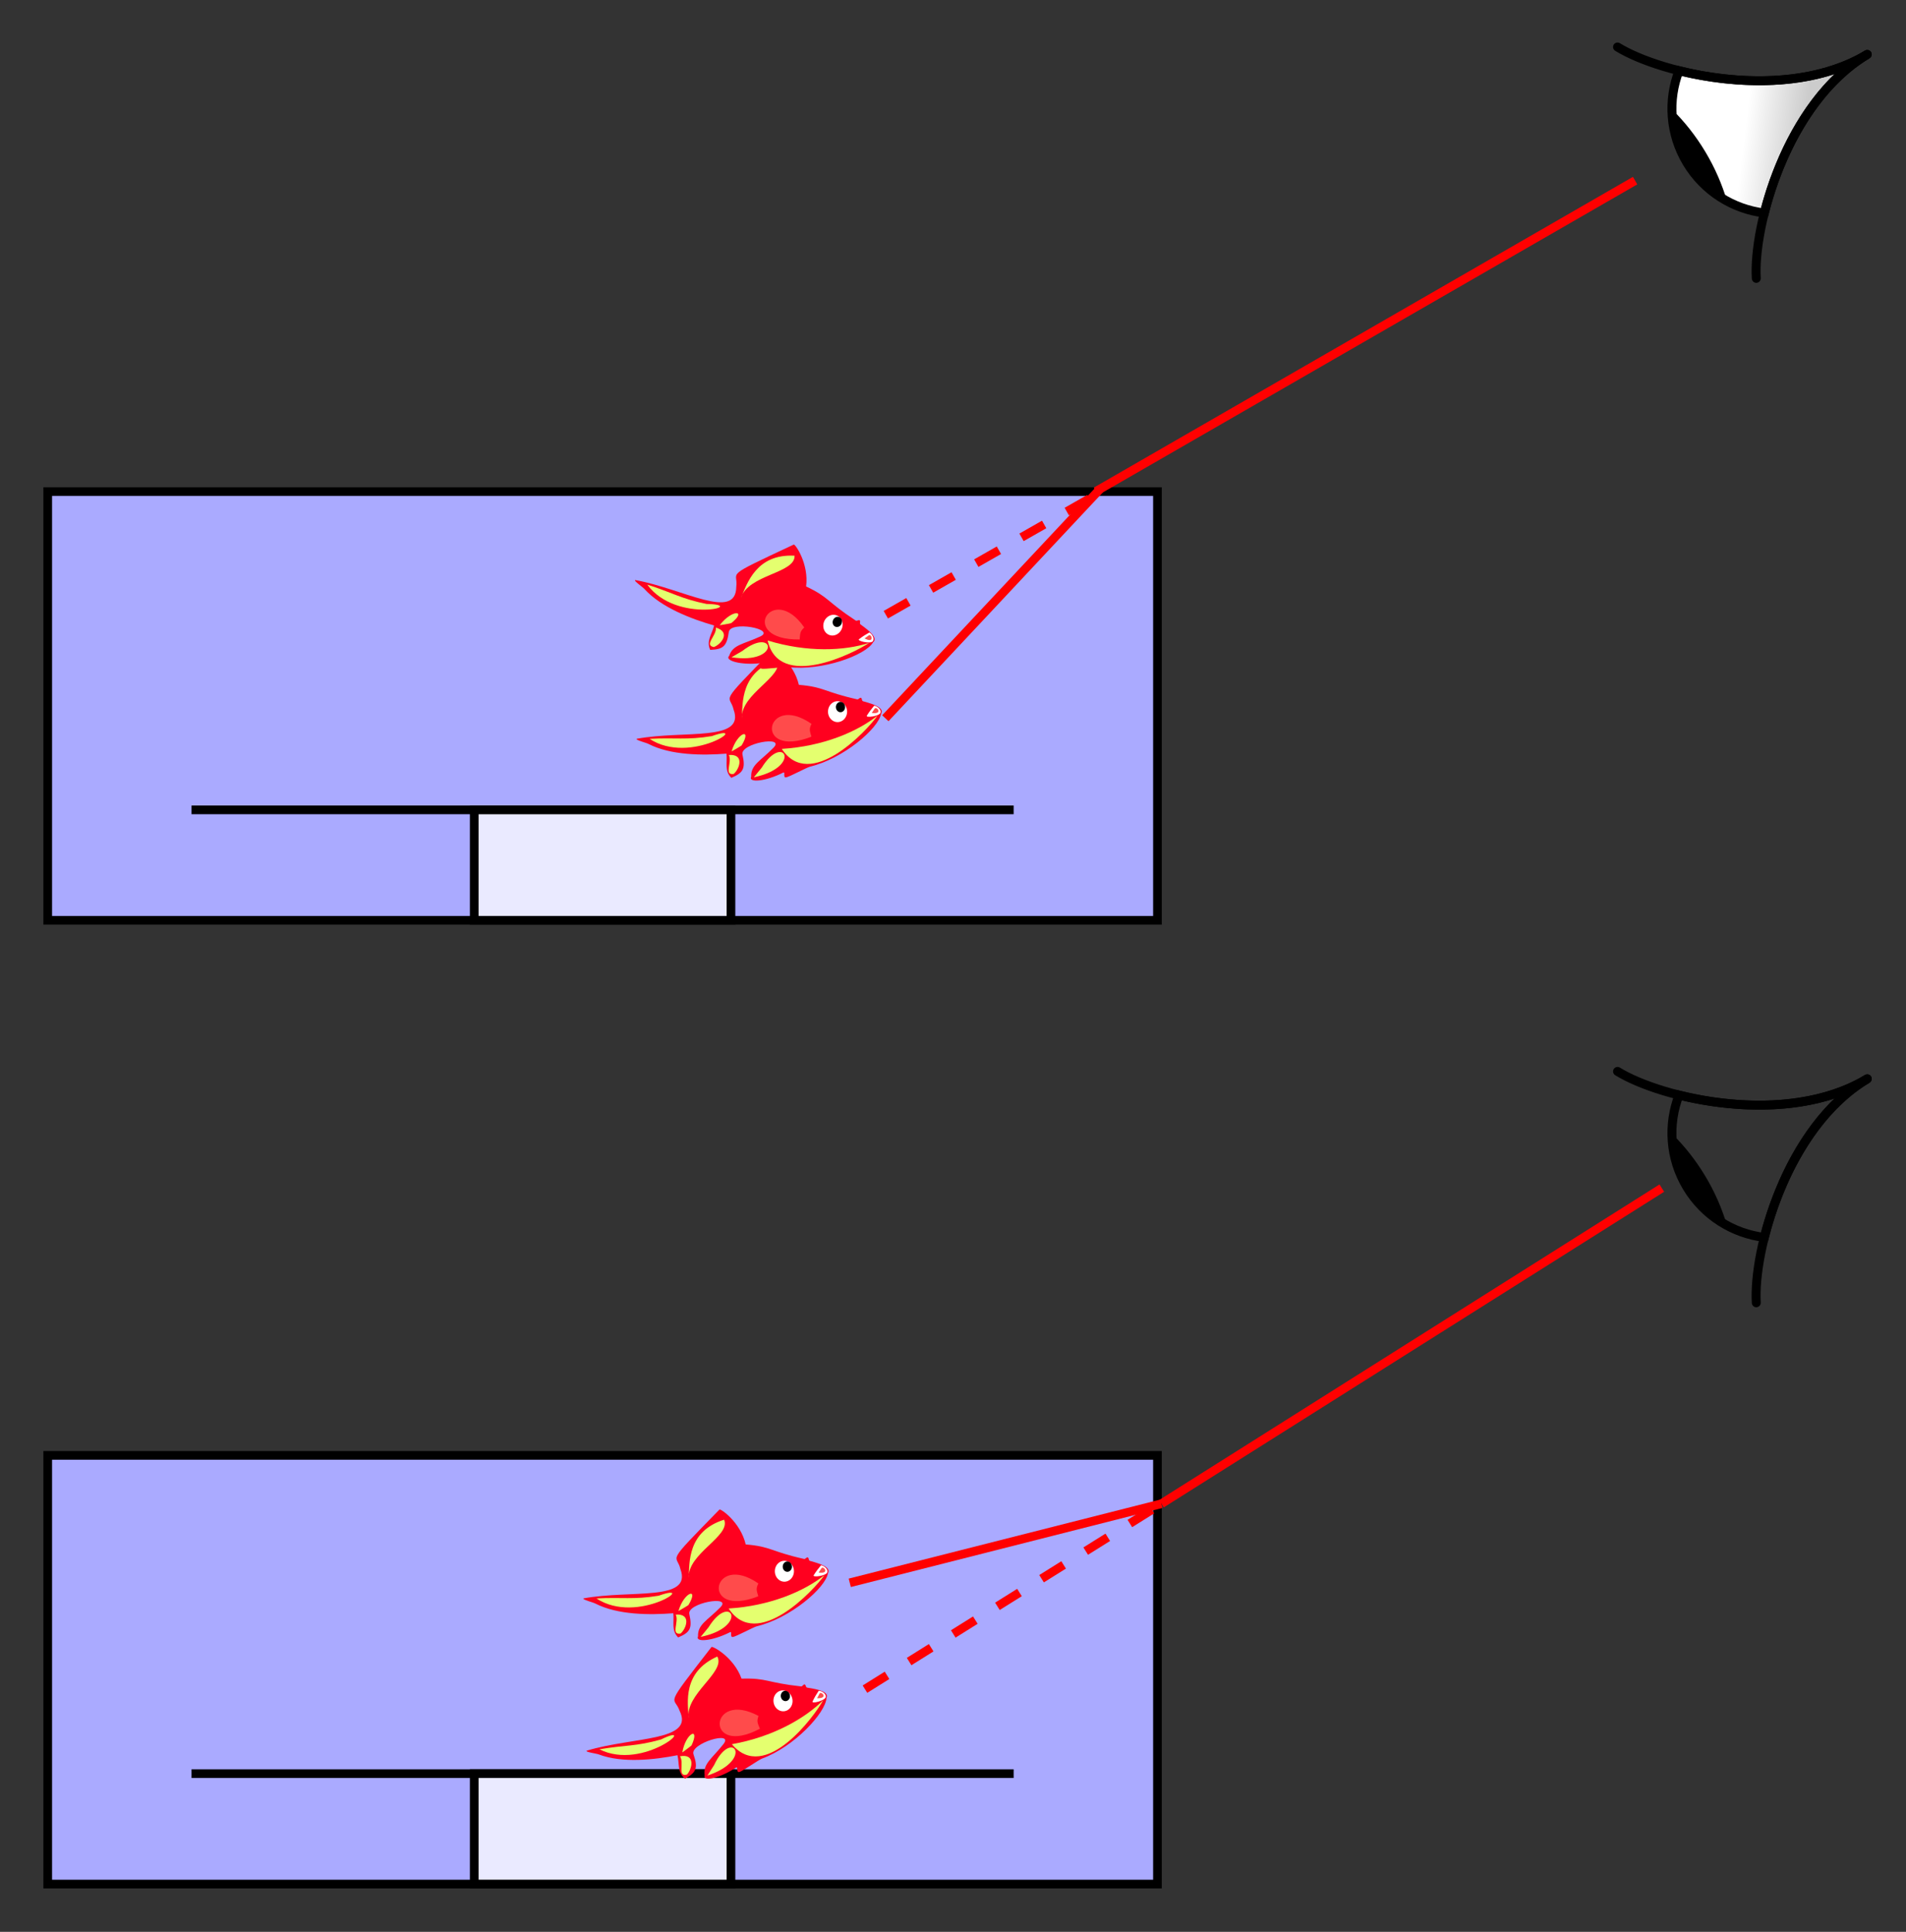 <?xml version='1.0' encoding='UTF-8' standalone='no'?>
<svg xmlns:cc="http://creativecommons.org/ns#" xmlns:dc="http://purl.org/dc/elements/1.1/" height="222.524" xmlns:rdf="http://www.w3.org/1999/02/22-rdf-syntax-ns#" xmlns:svg="http://www.w3.org/2000/svg" version="1.1" viewBox="0 0 219.645 222.524" width="219.645" xmlns:xlink="http://www.w3.org/1999/xlink" xmlns="http://www.w3.org/2000/svg">
  <rect x="0" y="0" width="219.645" height="222.524" fill="#333333" stroke="none"/>
  <defs>
    <linearGradient gradientUnits="userSpaceOnUse" id="id0" x1="2559.7" x2="1639.5" y1="3043.4" y2="2329.5">
      <stop offset="0" style="stop-color:#CCCCCC"/>
      <stop offset="1" style="stop-color:white"/>
    </linearGradient>
    <linearGradient gradientUnits="userSpaceOnUse" xlink:href="#id0" id="linearGradient14386" x1="2559.7" x2="1639.5" y1="3043.4" y2="2329.5"/>
  </defs>
  <g transform="translate(-241.475,-395.629)">
    <rect height="49.381" style="fill:#aaaaff;stroke:#000000;stroke-width:1" width="127.884" x="246.975" y="452.256"/>
    <path d="m 263.547,488.916 94.74,0" style="fill:none;stroke:#000000;stroke-width:1"/>
    <rect height="12.721" style="fill:#ffffff;fill-opacity:0.75;stroke:#000000;stroke-width:1" width="29.586" x="296.125" y="488.916"/>
  </g>
  <path d="m 126.297,56.601 62.131,-35.795" style="fill:none;fill-rule:evenodd;stroke:#ff0000;stroke-width:1px;stroke-linecap:butt;stroke-linejoin:miter;stroke-opacity:1"/>
  <g id="g4134" transform="matrix(0.033,0,0,0.033,94.874,72.279)">
    <g transform="matrix(0.874,0,0,0.852,-399.953,-408.906)"/>
    <g transform="matrix(0.582,0,0,0.482,-63.004,186.724)">
      <g transform="translate(2.196,-2.07)">
        <g>
          <path d="m 332.59,123.878 c 7.988,7.424 2.475,22.033 13.036,25.443 71.64,23.133 125.276,49.467 107.446,88.64 -13.758,106.646 -226.53,326.857 -426.863,384.738 -18.616,5.379 -124.998,74.714 -143.53,77.479 -21.04,3.139 -1.944,-43.82 -17.442,-34.403 -108.989,66.229 -210.272,73.915 -191.815,29.552 -2.826,-86.096 55.433,-113.691 133.838,-209.861 74.253,-91.078 -201.18,-31.869 -186.118,48.9 19.782,106.078 2.6,133.585 -66.919,169.111 -42.822,-50.666 -22.704,-111.931 -29.277,-175.224 -141.81,13.558 -333.23,12.797 -467.296,-69.924 -10.456,-8.15 -84.784,-29.824 -70.146,-37.974 287.718,-62.689 650.871,23.581 580.519,-210.777 -21.978,-117.153 -100.329,-19.645 233.918,-432.065 6.821,-8.416 126.378,91.647 157.561,252.414 155.612,16.135 144.206,49.069 349.908,105.14 8.8,2.399 13.589,-13.753 23.18,-11.19 z" style="fill:#ff001f;fill-opacity:1;stroke:#000000;stroke-width:0;stroke-linecap:butt;stroke-linejoin:miter;stroke-miterlimit:4;stroke-dasharray:none;stroke-opacity:1"/>
          <g transform="matrix(0.516,0,0,0.528,118.009,-205.334)">
            <g transform="matrix(1.918,0,0,1.625,-314.618,472.229)">
              <g transform="matrix(4.67,0,0,6.708,-358.176,-1116.866)"/>
            </g>
            <g transform="matrix(0.401,0,0,0.326,118.52,449.472)">
              <g transform="matrix(0.798,0,0,1.277,157.374,-602.705)">
                <path d="m 607.657,-191.868 a 64.593,57.416 0 0 1 -64.234,57.416 64.593,57.416 0 0 1 -64.949,-56.777 64.593,57.416 0 0 1 63.511,-58.047 64.593,57.416 0 0 1 65.656,56.131" style="fill:#ffffff;fill-opacity:1;fill-rule:nonzero;stroke:#ffffff;stroke-width:0;stroke-linecap:round;stroke-linejoin:round;stroke-miterlimit:4;stroke-dasharray:none;stroke-dashoffset:0;stroke-opacity:1" transform="matrix(5.365,0,0,5.995,-3035.053,2496.61)"/>
                <path d="m -775.122,-94.978 a 14.354,13.158 0 0 1 -14.274,13.158 14.354,13.158 0 0 1 -14.433,-13.011 14.354,13.158 0 0 1 14.114,-13.303 14.354,13.158 0 0 1 14.59,12.863" style="fill:#000000;fill-opacity:1;fill-rule:nonzero;stroke:#ffffff;stroke-width:0;stroke-linecap:round;stroke-linejoin:round;stroke-miterlimit:4;stroke-dasharray:none;stroke-dashoffset:0;stroke-opacity:1" transform="matrix(11.617,0,0,12.887,9156.425,2419.247)"/>
              </g>
            </g>
          </g>
          <path d="m 498.25,847.014 c -18.689,44.399 -11.648,60.715 -0.772,109.008 C 94.395,1150.728 179.512,572.252 498.25,847.014 Z" style="fill:#ff4b4b;fill-opacity:1;stroke:#000000;stroke-width:0;stroke-linecap:butt;stroke-linejoin:miter;stroke-miterlimit:4;stroke-dasharray:none;stroke-opacity:1" transform="matrix(0.874,0,0,0.852,-399.953,-408.906)"/>
          <path d="m -382.199,273.053 c -9.14,-177.924 253.85,-302.818 212.24,-422.166 -219.53,83.326 -208.385,310.565 -212.24,422.166 z" style="fill:#e4ff6f;fill-opacity:1;stroke:#000000;stroke-width:0;stroke-linecap:butt;stroke-linejoin:miter;stroke-miterlimit:4;stroke-dasharray:none;stroke-opacity:1"/>
          <path d="m -263.32,629.699 -47.226,69.809 c 293.808,-74.135 179.632,-327.817 47.226,-69.809 z" style="fill:#e4ff6f;fill-opacity:1;stroke:#000000;stroke-width:0;stroke-linecap:butt;stroke-linejoin:miter;stroke-miterlimit:4;stroke-dasharray:none;stroke-opacity:1"/>
          <path d="m -936.339,421.193 c 250.111,196.973 620.639,-125.335 373.631,-19.81 -152.383,30.043 -219.788,9.548 -373.631,19.81 z" style="fill:#e4ff6f;fill-opacity:1;stroke:#000000;stroke-width:0;stroke-linecap:butt;stroke-linejoin:miter;stroke-miterlimit:4;stroke-dasharray:none;stroke-opacity:1"/>
          <path d="m -50.524,628.871 c 0,0 46.915,-32.48 68.568,-50.524 75.189,-153.311 -29.386,-114.913 -68.568,50.524 z" style="fill:#e4ff6f;fill-opacity:1;stroke:#000000;stroke-width:0;stroke-linecap:butt;stroke-linejoin:miter;stroke-miterlimit:4;stroke-dasharray:none;stroke-opacity:1" transform="matrix(0.874,0,0,0.852,-399.953,-23.644)"/>
          <path d="M -142.903,493.926 C 26.446,805.596 369.294,360.567 431.981,252.351 311.056,368.919 105.798,475.391 -142.903,493.926 Z" style="fill:#e4ff6f;fill-opacity:1;stroke:#000000;stroke-width:0;stroke-linecap:butt;stroke-linejoin:miter;stroke-miterlimit:4;stroke-dasharray:none;stroke-opacity:1"/>
          <path d="m -460.401,538.052 c 21.421,52.456 -31.706,149.252 28.871,137.136 33.385,-32.822 68.747,-145.37 -28.871,-137.136 z" style="fill:#e4ff6f;fill-opacity:1;stroke:#000000;stroke-width:0;stroke-linecap:butt;stroke-linejoin:miter;stroke-miterlimit:4;stroke-dasharray:none;stroke-opacity:1"/>
          <g transform="matrix(0.332,0,0,0.369,700.3,259.261)">
            <g transform="matrix(1.685,0,0,0.938,450.278,115.006)">
              <path d="m -783.343,-348.949 c 33.382,10.985 76.128,79.185 68.083,142.833 -5.861,79.887 -173.328,121.485 -144.951,60.031 22.687,-71.312 48.409,-137.482 76.868,-202.864 z" style="fill:#ffffff;fill-opacity:1;stroke:#000000;stroke-width:0;stroke-linecap:butt;stroke-linejoin:miter;stroke-miterlimit:4;stroke-dasharray:none;stroke-opacity:1"/>
              <path d="m -809.482,-196.86 c 2.196,-8.28 29.229,-85.145 29.229,-85.145 18.011,-72.892 100.769,119.067 -29.229,85.145 z" style="fill:#fd4c4c;fill-opacity:1;stroke:#000000;stroke-width:0;stroke-linecap:butt;stroke-linejoin:miter;stroke-miterlimit:4;stroke-dasharray:none;stroke-opacity:1"/>
            </g>
          </g>
        </g>
      </g>
    </g>
  </g>
  <use height="100%" xlink:href="#g4134" style="opacity:0.5" transform="matrix(0.937,0.351,-0.351,0.937,34.324,-38.675)" width="100%" x="0" y="0"/>
  <path d="m 102.025,82.733 24.73,-26.386" style="fill:none;fill-rule:evenodd;stroke:#ff0000;stroke-width:1px;stroke-linecap:butt;stroke-linejoin:miter;stroke-opacity:1"/>
  <path d="M 102.08,70.807 127.391,56.387" style="fill:none;fill-rule:evenodd;stroke:#ff0000;stroke-width:1;stroke-dasharray:3, 3;stroke-opacity:1"/>
  <g id="g8324" style="clip-rule:evenodd;fill-rule:evenodd;image-rendering:optimizeQuality;shape-rendering:geometricPrecision;text-rendering:geometricPrecision" transform="matrix(0.005,-0.003,0.003,0.005,180.381,5.129)">
    <g transform="translate(839.187,552.097)">
      <path class="fil0" d="M 822,4326 C 335,3946 21,3353 21,2687 21,2021 334,1428 822,1048 c 815,813 2071,1639 3356,1639 -1285,0 -2541,826 -3356,1639 z" style="fill:url(#linearGradient14386)"/>
      <path class="fil1" d="M 310,3745 C 126,3435 21,3073 21,2687 c 0,-386 106,-748 289,-1058 87,332 134,688 134,1058 0,370 -47,726 -134,1058 z" style="fill:#000000"/>
      <path class="fil2 str0" d="M 4178,2686 C 2306,2686 496,934 21,21" style="fill:none;stroke:#000000;stroke-width:176.671;stroke-linecap:round;stroke-linejoin:round;stroke-miterlimit:4;stroke-dasharray:none"/>
      <path class="fil2 str0" d="M 4178,2686 C 2306,2686 496,4438 21,5351" style="fill:none;stroke:#000000;stroke-width:176.671;stroke-linecap:round;stroke-linejoin:round;stroke-miterlimit:4;stroke-dasharray:none"/>
      <path class="fil2 str1" d="M 822,4326 C 335,3946 21,3353 21,2687 21,2021 334,1428 822,1048 c 815,813 2071,1639 3356,1639 -1285,0 -2541,826 -3356,1639 z" style="fill:none;stroke:#000000;stroke-width:176.671;stroke-miterlimit:4;stroke-dasharray:none"/>
    </g>
  </g>
  <g transform="translate(-241.475,-284.613)">
    <rect height="49.381" style="fill:#aaaaff;stroke:#000000;stroke-width:1" width="127.884" x="246.975" y="452.256"/>
    <path d="m 263.547,488.916 94.74,0" style="fill:none;stroke:#000000;stroke-width:1"/>
    <rect height="12.721" style="fill:#ffffff;fill-opacity:0.75;stroke:#000000;stroke-width:1" width="29.586" x="296.125" y="488.916"/>
  </g>
  <use height="100%" xlink:href="#g4134" style="opacity:0.5" transform="matrix(0.993,-0.114,0.114,0.993,-14.955,125.523)" width="100%" x="0" y="0"/>
  <path d="m 99.677,194.572 34.165,-21.357" style="fill:none;fill-rule:evenodd;stroke:#ff0000;stroke-width:1;stroke-dasharray:3, 3;stroke-opacity:1"/>
  <path d="m 133.841,173.214 57.665,-36.357" style="fill:none;fill-rule:evenodd;stroke:#ff0000;stroke-width:1px;stroke-linecap:butt;stroke-linejoin:miter;stroke-opacity:1"/>
  <path d="m 97.927,182.322 35.915,-9.107" style="fill:none;fill-rule:evenodd;stroke:#ff0000;stroke-width:1px;stroke-linecap:butt;stroke-linejoin:miter;stroke-opacity:1"/>
  <use height="100%" xlink:href="#g4134" transform="translate(-6.125,99.016)" width="100%" x="0" y="0"/>
  <use height="100%" xlink:href="#g8324" transform="translate(-3.4960939e-7,118)" width="100%" x="0" y="0"/>
</svg>
